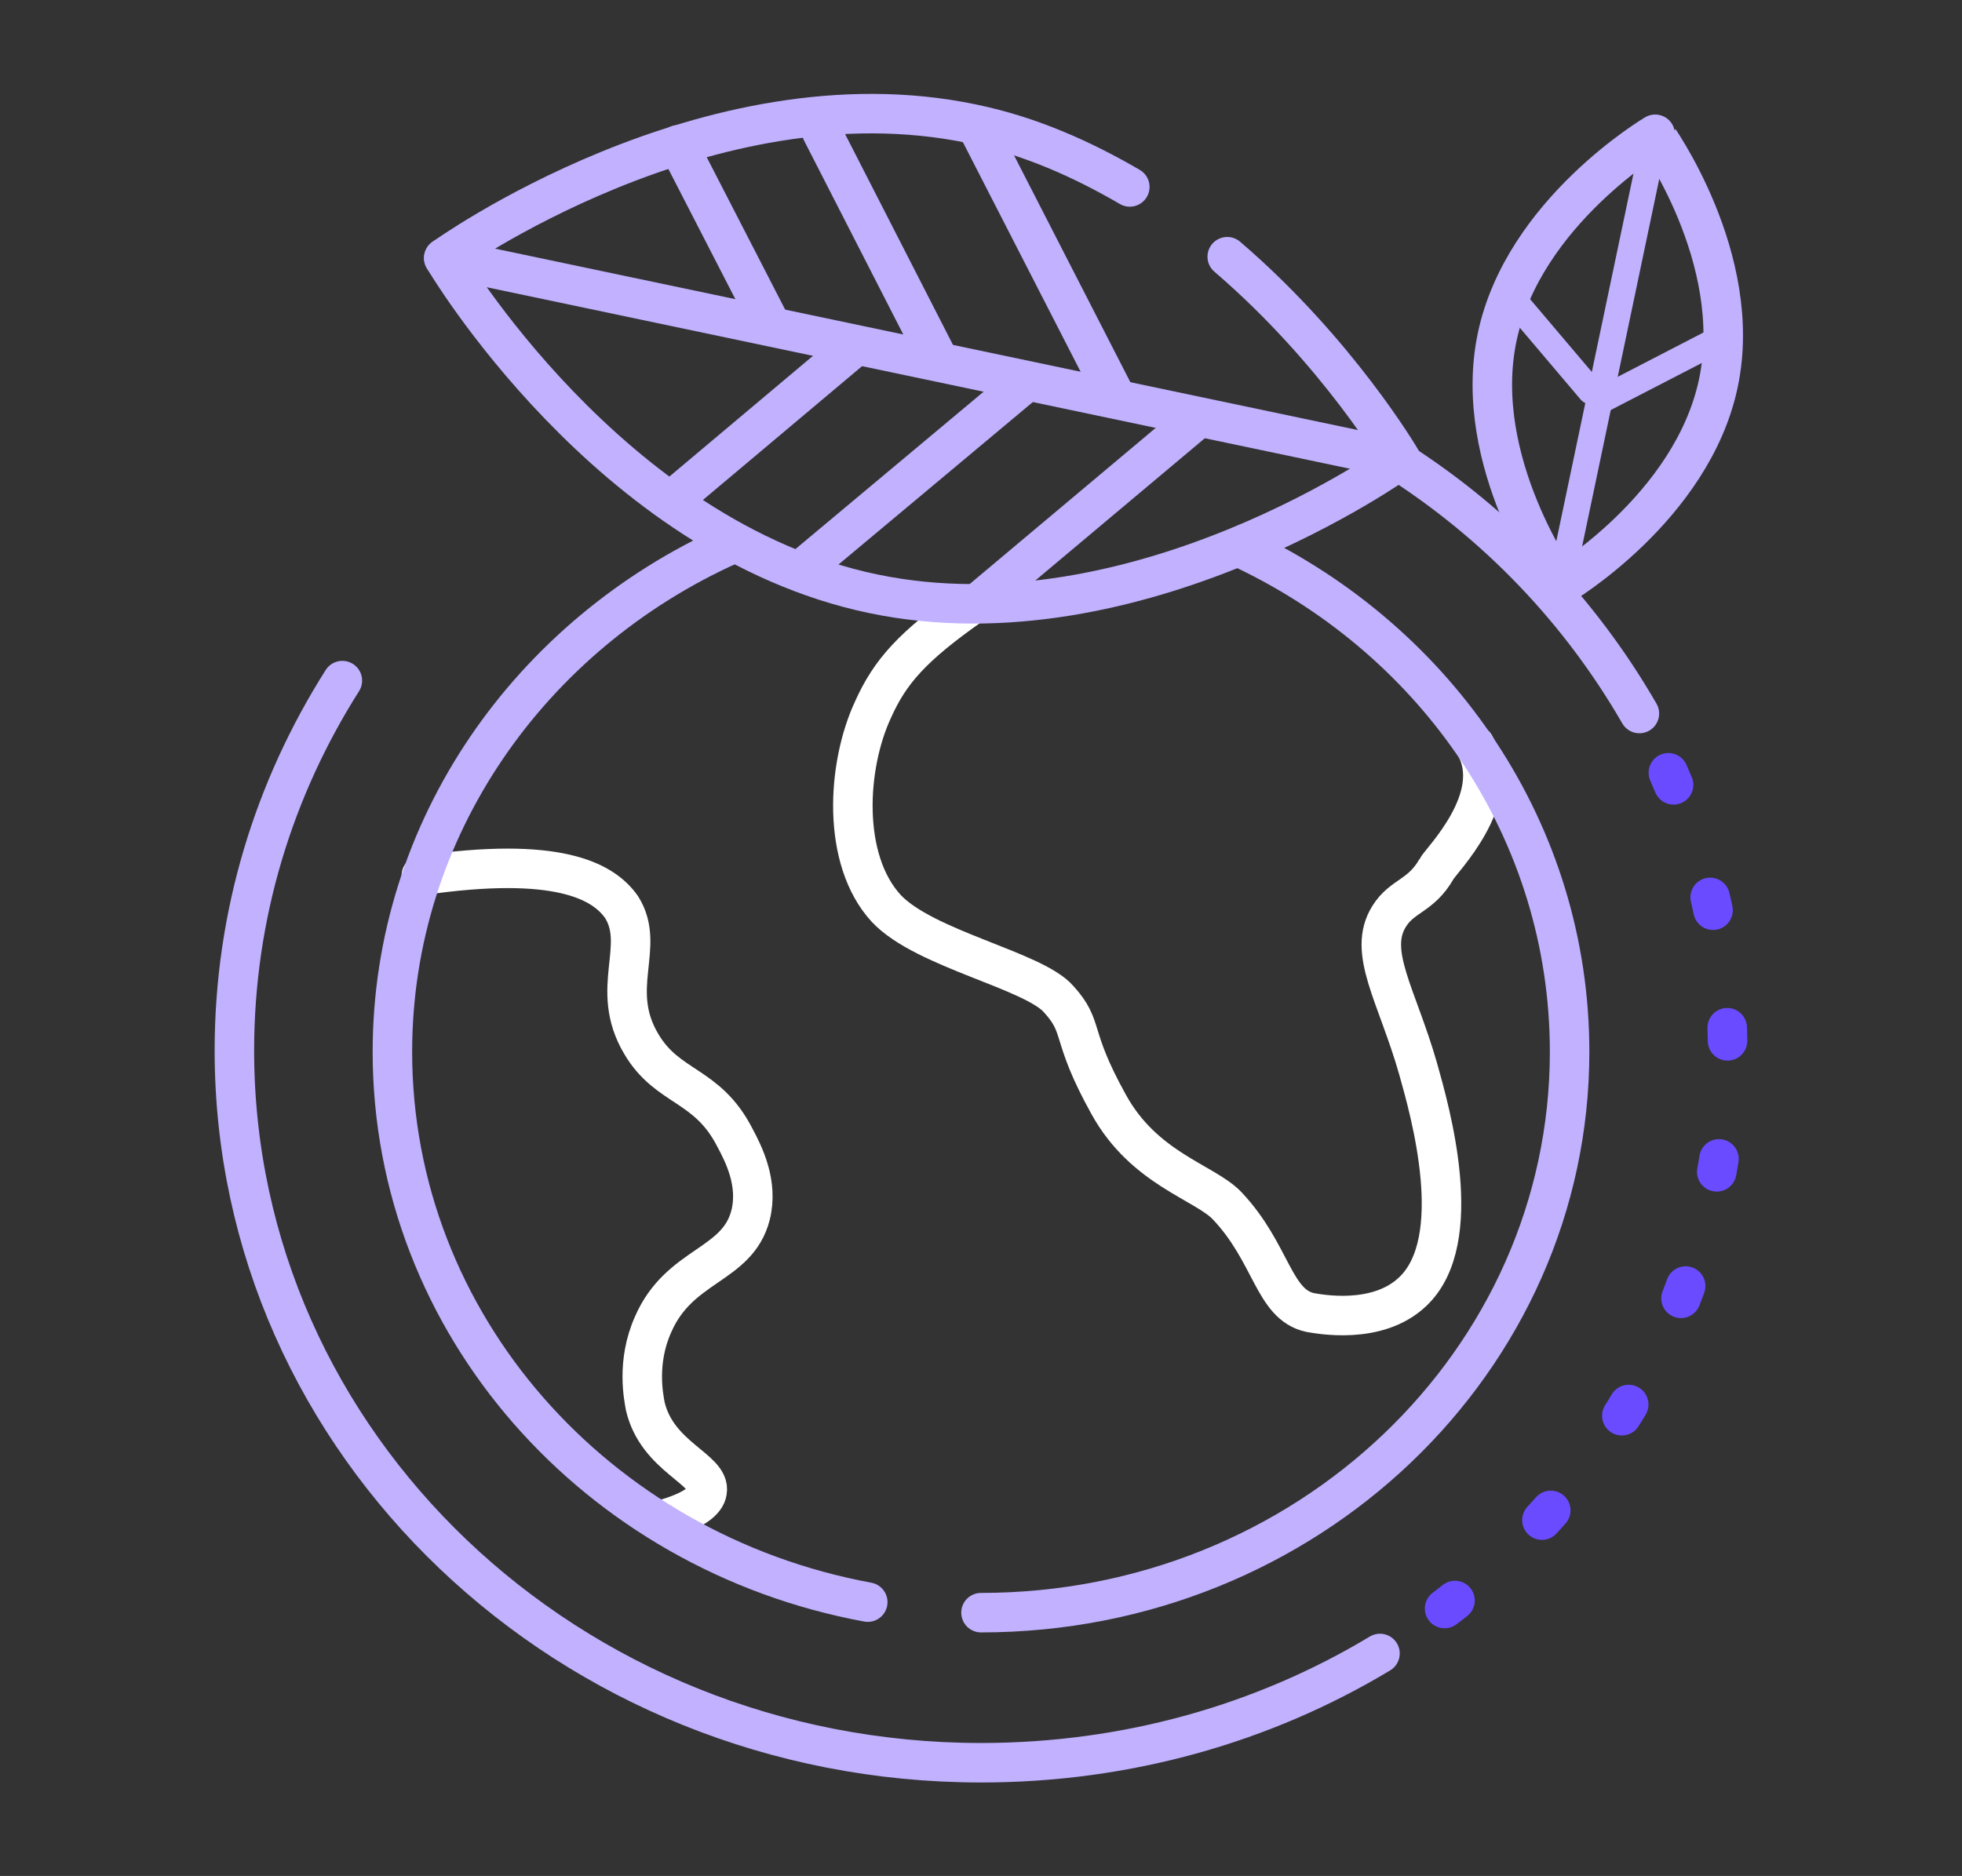 <?xml version="1.0" encoding="utf-8"?>
<!-- Generator: Adobe Illustrator 25.2.3, SVG Export Plug-In . SVG Version: 6.00 Build 0)  -->
<svg version="1.1" id="Слой_1" xmlns="http://www.w3.org/2000/svg" xmlns:xlink="http://www.w3.org/1999/xlink" x="0px" y="0px"
	 viewBox="0 0 149 142.5" style="enable-background:new 0 0 149 142.5;" xml:space="preserve">
<rect x="0" y="0" width="149" height="142.5" fill="#333333" stroke="none"/>
<style type="text/css">
	.st0{fill:none;stroke:#FFFFFF;stroke-width:3;stroke-linecap:round;stroke-linejoin:round;stroke-miterlimit:10;}
	.st1{fill:none;stroke:#C1B1FF;stroke-width:3;stroke-linecap:round;stroke-linejoin:round;stroke-miterlimit:10;}
	
		.st2{fill:none;stroke:#6a4bff;stroke-width:3;stroke-linecap:round;stroke-linejoin:round;stroke-miterlimit:10;stroke-dasharray:1,9;}
	.st3{fill:none;stroke:#C1B1FF;stroke-width:2;stroke-linecap:round;stroke-linejoin:round;stroke-miterlimit:10;}
</style>
<g>
	<path class="st0" d="M112,56.6c2.3,4-2.6,8.8-2.9,9.4c-1.2,2.1-2.6,2-3.6,3.6c-1.7,2.7,0.6,6,2.2,11.6c0.9,3.2,3.7,13-0.4,16.9
		c-2.7,2.6-7.2,1.7-7.8,1.6c-2.8-0.6-2.9-4.5-6.3-8.1c-1.7-1.8-6.3-2.8-9-7.7c-3-5.4-1.8-5.8-3.8-8c-1.9-2.2-10.2-3.8-13.1-6.9
		c-3.4-3.7-3-10.8-1-15.1c1.3-2.9,3-4.8,7.4-7.9"/>
	<path class="st0" d="M32,66.5c10.3-1.5,13.8,0.4,15.2,2.4c1.9,3-1,6.2,1.5,10.4c2,3.4,5,3,7.1,7.1c0.7,1.3,1.8,3.5,1.2,5.9
		c-1,3.9-5.4,3.7-7.4,8.3c-1.3,2.9-0.7,5.6-0.6,6.2c0.9,3.9,5,4.8,4.7,6.5c-0.1,0.7-1,1.5-3.6,2.2"/>
	<path class="st1" d="M94.6,41.8c14.6,7,24.6,21.4,24.6,38.1c0,23.5-20,42.6-44.7,42.6"/>
	<path class="st1" d="M65.9,121.7c-20.6-3.8-36.1-21.1-36.1-41.8c0-17,10.5-31.7,25.6-38.5"/>
	<path class="st1" d="M104.8,125.6c-8.8,5.3-19.2,8.3-30.3,8.3c-31.3,0-56.7-24.2-56.7-54.1c0-10.3,3-19.9,8.2-28.1"/>
	<path class="st2" d="M126.7,58.7c2.9,6.5,4.5,13.6,4.5,21.1c0,18.8-10.1,35.4-25.4,45.1"/>
	<path class="st1" d="M106,34.9c7.7,4.9,14,11.5,18.5,19.3"/>
	<path class="st1" d="M76.6,58.1"/>
	<line class="st1" x1="51.5" y1="11" x2="58.6" y2="24.8"/>
	<line class="st1" x1="71.2" y1="27.2" x2="62.4" y2="10"/>
	<line class="st1" x1="84.5" y1="29.7" x2="74.4" y2="10"/>
	<line class="st1" x1="64.7" y1="26.5" x2="51.5" y2="37.6"/>
	<line class="st1" x1="77.7" y1="29.2" x2="61.2" y2="43"/>
	<line class="st1" x1="90.7" y1="32" x2="74.5" y2="45.6"/>
	<path class="st1" d="M130.5,29.1c-2,9.5-12,15.4-12,15.4s-6.8-9.4-4.8-18.9s12-15.4,12-15.4S132.5,19.6,130.5,29.1z"/>
	<line class="st3" x1="125.7" y1="10.2" x2="118.5" y2="44.5"/>
	<line class="st3" x1="121.4" y1="30.5" x2="130.3" y2="25.9"/>
	<line class="st3" x1="120.8" y1="29.7" x2="114.7" y2="22.5"/>
	<path class="st1" d="M93.2,19.5c8.4,7.2,13.2,15.4,13.2,15.4s-20,14.4-40.1,10.2S33.7,19.6,33.7,19.6s20-14.4,40.1-10.2
		c4.4,0.9,8.4,2.7,12,4.8"/>
	<line class="st1" x1="33.7" y1="19.6" x2="105.5" y2="34.7"/>
</g>
</svg>
